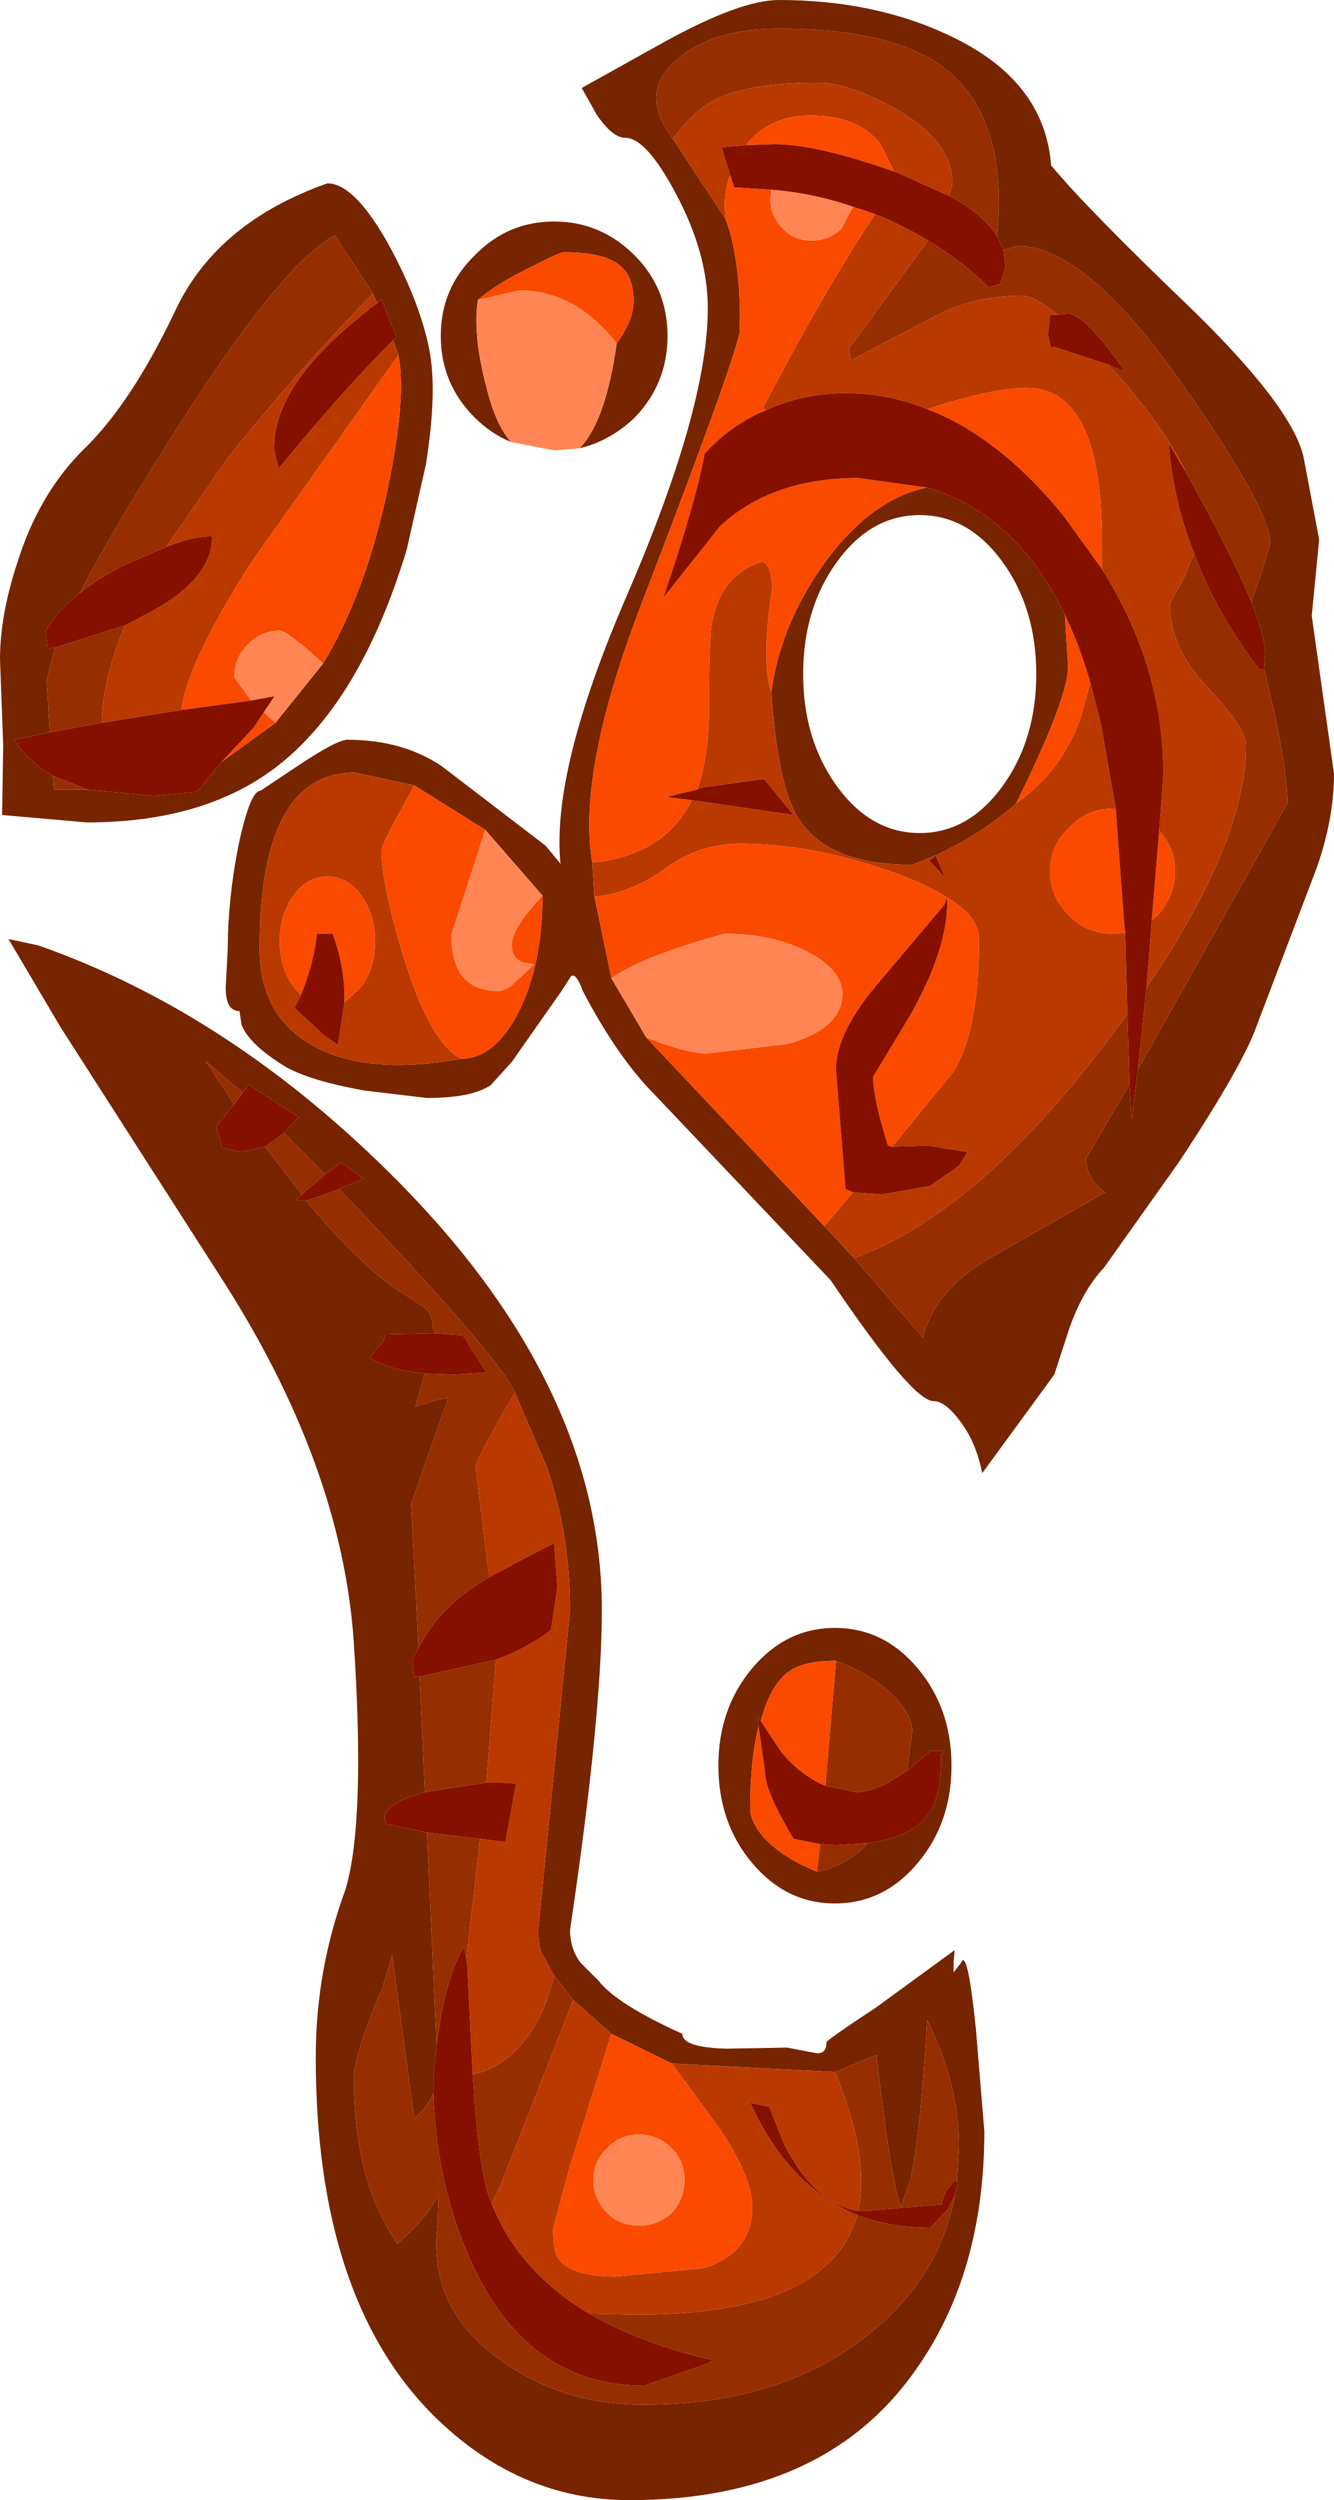 <?xml version="1.0" encoding="UTF-8" standalone="no"?>
<svg xmlns:ffdec="https://www.free-decompiler.com/flash" xmlns:xlink="http://www.w3.org/1999/xlink" ffdec:objectType="shape" height="117.95px" width="62.95px" xmlns="http://www.w3.org/2000/svg">
  <g transform="matrix(1.0, 0.0, 0.0, 1.0, -1.6, -1.7)">
    <path d="M33.35 8.25 L35.85 12.05 36.05 12.65 Q36.6 14.8 36.5 17.4 36.15 19.05 32.0 29.85 28.8 38.05 29.55 42.4 L29.65 44.0 30.45 47.85 32.1 50.65 40.5 59.55 41.9 61.05 45.15 64.8 Q45.7 62.55 48.4 61.0 L53.75 57.95 Q52.85 57.3 52.85 56.35 L54.9 52.85 55.0 54.5 55.3 52.15 62.35 39.6 Q62.35 37.85 61.45 34.1 L61.25 33.25 61.3 32.55 Q61.3 31.75 60.65 30.1 L61.05 28.95 61.55 27.35 Q61.55 25.75 57.45 19.9 52.85 13.3 49.6 13.3 L48.95 13.5 48.65 12.85 Q49.2 7.25 46.15 4.9 43.7 3.05 38.35 3.05 35.25 3.05 33.55 4.5 31.7 6.05 33.35 8.25 M45.35 24.7 Q49.55 25.95 51.85 30.7 L52.0 33.15 Q52.0 34.65 49.55 39.6 48.0 41.0 45.75 42.05 L44.65 42.5 Q40.6 42.5 39.25 40.25 38.3 38.75 38.0 34.35 38.45 31.0 40.7 28.0 42.85 25.2 45.35 24.7 M51.2 9.5 Q52.85 11.5 57.7 16.15 62.5 20.8 63.1 23.2 L63.85 27.15 63.5 30.75 64.55 38.2 Q64.55 40.3 63.75 42.6 L60.9 50.1 Q60.25 51.95 57.25 56.5 L53.7 61.5 Q52.7 62.55 52.05 64.4 L51.35 66.55 47.95 71.2 Q47.7 69.95 47.15 69.1 46.3 67.8 45.65 67.8 44.65 67.8 40.8 62.1 L32.5 53.35 Q30.75 51.6 29.1 48.45 28.8 47.6 28.55 47.75 L28.1 48.45 25.75 51.8 24.75 52.9 Q23.85 53.5 21.75 53.5 L18.8 53.15 Q16.05 52.65 14.95 51.95 13.35 50.95 13.0 50.05 L12.9 49.4 Q12.25 49.4 12.25 48.3 L12.35 46.4 Q12.35 44.15 12.85 41.6 13.4 39.0 13.9 39.0 L15.7 37.8 Q17.5 36.6 18.0 36.6 20.6 36.6 22.45 37.85 L27.35 41.6 28.05 42.45 Q27.6 38.05 31.2 29.75 35.0 20.95 35.0 16.25 35.0 13.65 33.5 10.85 32.1 8.2 31.1 8.2 30.5 8.2 29.75 7.1 L29.05 5.85 33.0 3.65 Q36.55 1.7 38.35 1.7 42.9 1.7 46.45 3.4 50.9 5.5 51.2 9.5 M48.9 28.2 Q47.3 26.0 45.0 26.0 42.7 26.0 41.1 28.2 39.5 30.4 39.5 33.5 39.5 36.6 41.1 38.8 42.7 41.0 45.0 41.0 47.3 41.0 48.9 38.8 50.5 36.6 50.5 33.5 50.5 30.4 48.9 28.2 M30.7 17.9 Q31.5 16.8 31.5 15.9 31.5 14.55 30.6 14.05 29.85 13.6 28.2 13.6 28.0 13.6 26.65 14.3 25.0 15.1 24.15 15.85 23.9 17.5 24.55 19.95 24.95 21.65 25.7 22.55 24.75 22.15 24.0 21.4 22.4 19.8 22.4 17.55 22.4 15.3 24.0 13.75 25.55 12.15 27.75 12.15 29.95 12.15 31.55 13.75 33.1 15.3 33.1 17.55 33.1 19.8 31.55 21.4 30.4 22.5 28.95 22.85 L29.0 22.8 Q30.2 21.5 30.7 17.9 M21.85 18.15 Q22.25 20.15 21.7 23.6 L20.8 27.6 Q18.6 34.9 14.55 37.95 11.15 40.5 5.7 40.5 L1.7 40.15 1.75 36.85 1.6 32.8 Q1.6 30.75 2.4 28.3 3.45 24.9 5.7 22.75 7.85 20.6 9.85 16.4 11.8 12.2 17.05 10.35 18.35 10.35 20.0 13.35 21.4 15.95 21.85 18.15 M20.15 17.75 L20.3 17.6 19.6 15.8 19.4 16.0 19.2 15.55 17.4 12.8 Q14.75 14.2 9.2 23.1 6.7 27.1 5.35 29.7 4.25 30.55 3.75 31.5 L3.85 32.3 4.2 32.25 3.8 33.8 3.95 36.25 2.25 36.6 Q2.95 37.65 4.1 38.3 L4.15 38.95 5.75 38.95 8.85 39.25 10.9 39.05 12.05 37.65 14.6 35.8 16.85 33.0 Q18.85 29.7 19.9 24.75 20.8 20.4 20.4 18.45 L20.15 17.75 M2.0 46.0 L3.4 46.3 Q12.55 49.5 20.45 57.5 30.0 67.2 30.0 77.65 30.0 82.65 28.5 92.75 28.5 93.65 29.0 94.3 L29.85 95.15 Q30.7 96.25 33.8 97.65 33.8 98.3 35.9 98.35 L38.75 98.3 40.05 98.55 Q40.6 98.65 40.6 98.05 40.6 97.95 42.95 96.4 L46.65 93.7 46.6 94.25 46.6 94.75 46.95 94.3 Q47.25 93.55 47.65 97.4 L48.05 102.25 Q48.05 108.9 44.85 113.45 40.55 119.65 31.3 119.65 26.05 119.65 22.0 115.6 16.5 110.05 16.5 98.75 16.5 94.65 17.9 90.85 18.85 87.7 18.3 79.25 17.75 70.8 11.95 61.85 L4.45 50.15 2.0 46.0 M21.15 38.75 L18.35 38.15 Q13.85 38.15 13.85 46.45 13.85 49.65 16.4 51.05 18.95 52.45 23.35 51.65 24.95 51.65 26.1 49.4 27.2 47.15 27.2 43.95 L24.5 40.85 21.15 38.75 M16.05 58.35 Q18.25 61.0 20.05 62.35 L21.65 63.4 Q22.05 63.75 22.05 64.6 L19.8 64.65 19.7 64.95 19.05 65.75 Q20.0 66.35 21.65 66.5 L21.2 68.05 21.75 67.9 22.2 67.75 22.75 67.65 21.0 72.65 21.35 79.45 21.05 80.0 21.15 80.8 21.4 80.8 21.65 86.25 20.75 86.55 Q19.4 87.15 19.85 87.75 L21.75 88.15 22.2 98.2 22.05 99.75 22.05 100.45 Q21.8 101.05 21.15 101.65 L20.1 93.9 20.05 94.15 19.65 95.45 Q18.3 98.65 18.3 99.75 18.3 104.6 20.35 107.55 21.9 106.2 22.3 105.2 L22.25 106.6 Q21.75 110.65 25.3 113.1 28.2 115.15 31.95 115.15 38.65 115.15 42.8 111.65 45.95 109.05 46.65 105.3 L46.8 104.7 46.75 104.65 46.85 103.0 Q46.85 99.95 45.35 97.0 45.05 102.3 44.55 104.6 L44.1 105.8 Q43.8 105.0 43.4 102.2 L42.95 98.65 41.0 99.45 33.3 99.05 30.45 97.65 28.65 96.05 27.75 94.9 27.15 93.8 Q27.0 93.4 27.0 92.75 L28.5 77.65 Q28.5 74.1 27.4 70.9 L25.9 67.4 Q25.35 66.0 18.85 59.1 L17.6 57.8 18.75 57.3 17.7 56.55 16.95 57.1 15.0 55.15 15.7 54.4 13.45 52.95 13.35 52.85 13.05 53.25 11.3 51.75 12.65 53.8 11.8 54.85 12.1 55.85 12.95 56.05 14.1 55.8 15.85 58.05 15.55 58.3 15.9 58.35 16.05 58.35 M35.5 85.0 Q35.5 82.3 37.1 80.4 38.7 78.5 41.0 78.5 43.3 78.5 44.9 80.4 46.5 82.3 46.5 85.0 46.5 87.7 44.9 89.6 43.3 91.5 41.0 91.5 38.7 91.5 37.1 89.6 35.5 87.7 35.5 85.0 M37.5 82.9 L37.35 82.7 37.4 83.15 Q37.0 84.7 37.0 87.05 37.0 87.5 37.45 88.15 38.3 89.25 40.15 90.0 41.55 89.75 42.55 88.65 44.55 88.4 45.35 87.35 46.0 86.55 46.0 84.85 L46.0 84.45 Q46.35 84.35 45.95 84.3 L45.55 84.3 Q45.5 84.3 44.4 85.25 L44.65 83.4 Q44.65 82.6 43.75 81.7 42.75 80.7 41.05 80.05 39.4 80.05 38.7 80.65 37.9 81.35 37.5 82.9" fill="#772400" fill-rule="evenodd" stroke="none"/>
    <path d="M46.4 10.95 L46.55 10.35 Q46.55 8.35 43.8 6.8 41.6 5.6 40.2 5.6 36.95 5.6 35.35 6.4 34.35 6.9 33.35 8.25 31.7 6.05 33.55 4.5 35.25 3.05 38.35 3.05 43.7 3.05 46.15 4.9 49.2 7.25 48.65 12.85 48.0 11.8 46.4 10.95 M55.7 48.3 Q60.4 41.4 60.4 36.85 60.4 36.05 58.6 34.15 56.8 32.25 56.8 30.2 L57.5 28.9 57.95 27.8 Q59.0 30.65 61.0 33.25 L61.25 33.25 61.45 34.1 Q62.35 37.85 62.35 39.6 L55.3 52.15 55.7 48.3 M57.55 23.95 Q56.6 21.95 54.4 19.45 L53.9 18.9 54.7 19.25 Q52.8 16.5 52.0 16.5 L51.5 16.55 Q50.4 15.65 49.85 15.65 47.85 15.65 46.15 16.4 L41.75 18.7 41.65 18.15 45.4 13.05 Q47.0 14.0 48.25 15.25 L48.8 15.1 49.05 14.3 48.95 13.5 49.6 13.3 Q52.85 13.3 57.45 19.9 61.55 25.75 61.55 27.35 L61.05 28.95 60.65 30.1 Q59.7 27.8 57.55 23.95 M54.9 52.85 L52.85 56.35 Q52.85 57.3 53.75 57.95 L48.4 61.0 Q45.7 62.55 45.15 64.8 L41.9 61.05 Q47.85 58.9 54.2 50.35 L54.8 49.55 54.9 52.8 54.9 52.85 M5.75 38.95 L4.15 38.95 4.1 38.3 5.75 38.95 M3.95 36.25 L3.8 33.8 4.2 32.25 7.5 31.2 Q6.45 33.7 6.4 35.8 L3.95 36.25 M5.35 29.7 Q6.7 27.1 9.2 23.1 14.75 14.2 17.4 12.8 L19.2 15.55 Q15.45 19.4 12.35 23.3 L9.45 27.5 7.6 28.3 Q6.25 28.95 5.35 29.7 M22.05 64.6 Q22.05 63.75 21.65 63.4 L20.05 62.35 Q18.25 61.0 16.05 58.35 L17.6 57.8 18.85 59.1 Q25.35 66.0 25.9 67.4 24.05 70.55 24.05 70.9 L24.55 75.05 24.7 76.1 Q22.35 77.45 21.35 79.45 L21.0 72.65 22.75 67.65 22.2 67.75 21.75 67.9 21.2 68.05 21.65 66.5 23.05 66.55 24.55 66.45 23.45 64.7 22.05 64.6 M15.85 58.05 L14.1 55.8 15.0 55.15 16.95 57.1 15.85 58.05 M12.65 53.8 L11.3 51.75 13.05 53.25 12.65 53.8 M27.75 94.9 L28.65 96.05 25.2 104.85 24.8 105.65 24.7 105.4 Q24.2 104.1 23.9 99.55 24.85 99.4 25.7 98.65 27.15 97.4 27.75 94.9 M41.0 99.45 L42.95 98.65 43.4 102.2 Q43.8 105.0 44.1 105.8 L44.55 104.6 Q45.05 102.3 45.35 97.0 46.85 99.95 46.85 103.0 L46.75 104.65 46.7 104.55 Q46.1 105.1 46.05 105.7 L42.5 106.0 42.1 106.0 Q42.65 103.4 41.0 99.45 M46.65 105.3 Q45.95 109.05 42.8 111.65 38.65 115.15 31.95 115.15 28.2 115.15 25.3 113.1 21.75 110.65 22.25 106.6 L22.3 105.2 Q21.9 106.2 20.35 107.55 18.3 104.6 18.3 99.75 18.3 98.65 19.65 95.45 L20.05 94.15 20.1 93.9 21.15 101.65 Q21.8 101.05 22.05 100.45 22.2 104.95 23.95 108.65 26.6 114.25 32.0 114.25 L35.0 113.2 35.25 113.05 Q31.8 112.25 29.4 110.85 L31.6 110.9 Q38.0 110.9 40.5 108.65 41.65 107.65 42.05 106.2 43.6 106.8 45.5 106.8 L46.3 105.95 46.65 105.3 M22.2 98.2 L21.75 88.15 24.25 88.45 24.15 89.4 23.6 94.1 23.5 93.55 Q22.85 94.55 22.4 96.85 L22.2 98.2 M21.65 86.25 L21.4 80.8 25.0 80.0 24.55 85.8 21.65 86.25 M40.3 88.7 L41.0 88.75 42.55 88.65 Q41.55 89.75 40.15 90.0 L40.3 88.7 M44.4 85.25 L44.3 85.3 Q42.95 86.25 42.0 86.25 L40.55 85.95 41.05 80.05 Q42.75 80.7 43.75 81.7 44.65 82.6 44.65 83.4 L44.4 85.25" fill="#972e00" fill-rule="evenodd" stroke="none"/>
    <path d="M33.35 8.25 Q34.35 6.9 35.35 6.4 36.95 5.6 40.2 5.6 41.6 5.6 43.8 6.8 46.55 8.35 46.55 10.35 L46.4 10.95 43.95 9.85 43.8 9.8 43.15 8.5 Q42.1 7.15 39.85 7.15 37.9 7.15 36.8 8.55 L35.65 8.65 36.05 9.95 Q35.7 10.9 35.85 12.05 L33.35 8.25 M37.75 21.05 L37.6 20.95 Q40.4 15.6 42.6 12.25 L42.9 11.8 Q44.25 12.35 45.4 13.05 L41.65 18.15 41.75 18.7 46.15 16.4 Q47.85 15.65 49.85 15.65 50.4 15.65 51.5 16.55 L51.15 16.55 51.05 17.5 51.2 18.15 51.3 18.05 53.9 18.9 54.4 19.45 Q56.6 21.95 57.55 23.95 L57.3 23.55 56.75 22.6 Q56.95 25.3 57.95 27.8 L57.5 28.9 56.8 30.2 Q56.8 32.25 58.6 34.15 60.4 36.05 60.4 36.85 60.4 41.4 55.7 48.3 L55.9 45.75 55.95 45.1 56.2 44.9 Q57.05 44.0 57.05 42.8 57.05 41.7 56.3 40.9 L56.5 38.2 Q56.5 33.15 53.6 28.55 L53.6 27.25 Q53.6 20.0 50.05 20.0 48.45 20.0 45.35 21.0 43.5 20.25 41.5 20.25 39.5 20.25 37.75 21.05 M41.9 61.05 L40.5 59.55 41.85 57.95 43.2 58.05 45.5 57.65 46.85 56.7 47.25 56.05 45.4 55.75 43.7 55.8 46.6 52.25 Q47.8 50.3 47.8 46.0 47.8 44.95 46.3 44.05 45.3 43.4 43.6 42.8 39.85 41.5 36.55 41.5 34.65 41.5 33.1 42.6 31.4 43.85 29.65 44.0 L29.55 42.4 Q32.95 42.05 34.25 39.45 L39.05 40.15 37.65 38.45 34.75 38.85 34.5 38.95 Q35.0 37.55 35.05 35.6 35.05 31.7 35.2 31.05 35.65 28.8 37.55 28.2 37.95 28.25 38.05 29.35 37.5 32.9 38.0 34.35 38.3 38.75 39.25 40.25 40.6 42.5 44.65 42.5 L45.75 42.05 Q48.0 41.0 49.55 39.6 51.7 38.1 52.6 35.55 L53.05 33.9 53.55 35.85 54.25 39.85 54.1 39.85 Q52.9 39.85 52.05 40.75 51.15 41.6 51.15 42.8 51.15 44.0 52.05 44.9 52.9 45.75 54.1 45.75 L54.7 45.7 54.8 49.55 54.2 50.35 Q47.85 58.9 41.9 61.05 M45.75 42.05 L45.45 42.3 46.2 43.1 45.75 42.05 M19.4 16.0 Q14.35 19.8 14.55 23.0 L14.75 23.8 Q17.7 20.2 20.15 17.75 L20.4 18.45 13.55 28.1 Q10.5 32.8 10.15 35.2 L6.4 35.8 Q6.45 33.7 7.5 31.2 L8.75 30.55 Q11.65 28.95 11.6 27.0 10.7 27.0 9.45 27.5 L12.35 23.3 Q15.45 19.4 19.2 15.55 L19.4 16.0 M15.8 48.65 L15.5 49.25 16.9 50.55 17.55 51.0 17.85 49.0 18.65 48.25 Q19.3 47.35 19.3 46.1 19.3 44.85 18.65 43.95 18.0 43.05 17.05 43.05 16.1 43.05 15.45 43.95 14.8 44.85 14.8 46.1 14.8 47.35 15.45 48.25 L15.8 48.65 M23.35 51.65 Q18.95 52.45 16.4 51.05 13.85 49.65 13.85 46.45 13.85 38.15 18.35 38.15 L21.15 38.75 Q19.6 41.55 19.6 41.8 19.6 43.35 20.6 46.7 21.85 50.85 23.35 51.65 M25.9 67.4 L27.4 70.9 Q28.5 74.1 28.5 77.65 L27.0 92.75 Q27.0 93.4 27.15 93.8 L27.75 94.9 Q27.15 97.4 25.7 98.65 24.85 99.4 23.9 99.55 L23.65 94.45 23.6 94.1 24.15 89.4 24.25 88.45 25.45 88.6 25.95 85.85 25.25 85.8 24.55 85.8 25.0 80.0 Q26.5 79.45 27.6 78.6 L27.9 76.6 27.75 74.5 26.2 75.3 24.7 76.1 24.55 75.05 24.05 70.9 Q24.05 70.55 25.9 67.4 M28.65 96.05 L30.45 97.65 28.45 104.05 27.7 106.85 Q27.7 107.9 27.95 108.25 28.55 109.1 30.65 109.1 L34.85 108.7 Q37.1 107.95 37.1 105.85 37.1 104.25 35.25 101.7 L33.3 99.05 41.0 99.45 Q42.65 103.4 42.1 106.0 40.05 105.7 38.6 102.85 L37.9 101.1 37.0 100.9 Q38.8 104.85 42.05 106.2 41.65 107.65 40.5 108.65 38.0 110.9 31.6 110.9 L29.4 110.85 Q26.05 108.85 24.8 105.65 L25.2 104.85 28.65 96.05" fill="#ba3900" fill-rule="evenodd" stroke="none"/>
    <path d="M35.85 12.05 Q35.7 10.9 36.05 9.95 L36.25 10.55 36.5 10.55 38.0 10.65 37.95 11.1 Q37.95 11.9 38.55 12.5 39.1 13.05 39.9 13.05 40.7 13.05 41.3 12.5 L41.85 11.45 42.9 11.8 42.6 12.25 Q40.4 15.6 37.6 20.95 L37.75 21.05 Q36.15 21.7 34.85 23.1 34.45 25.35 32.9 29.9 L35.6 26.5 Q38.05 24.25 42.1 24.25 L45.35 24.7 Q42.85 25.2 40.7 28.0 38.45 31.0 38.0 34.35 37.5 32.9 38.05 29.35 37.95 28.25 37.55 28.2 35.65 28.8 35.2 31.05 35.05 31.7 35.05 35.6 35.0 37.55 34.5 38.95 L33.05 39.3 34.25 39.45 Q32.95 42.05 29.55 42.4 28.8 38.05 32.0 29.85 36.15 19.05 36.5 17.4 36.6 14.8 36.05 12.65 L35.85 12.05 M36.8 8.55 Q37.9 7.15 39.85 7.15 42.1 7.15 43.15 8.5 L43.8 9.8 Q40.15 8.5 38.1 8.5 L36.8 8.55 M45.35 21.0 Q48.45 20.0 50.05 20.0 53.6 20.0 53.6 27.25 L53.6 28.55 51.8 26.05 Q48.75 22.3 45.35 21.0 M56.3 40.9 Q57.05 41.7 57.05 42.8 57.05 44.0 56.2 44.9 L55.95 45.1 56.3 40.9 M40.5 59.55 L32.1 50.65 Q34.05 51.4 34.95 51.4 L38.8 50.95 Q41.35 50.2 41.35 48.6 41.35 47.45 39.7 46.6 38.05 45.75 35.8 45.75 31.95 46.8 30.45 47.85 L29.65 44.0 Q31.4 43.85 33.1 42.6 34.65 41.5 36.55 41.5 39.85 41.5 43.6 42.8 45.3 43.4 46.3 44.05 47.8 44.95 47.8 46.0 47.8 50.3 46.6 52.25 L43.7 55.8 43.5 55.75 Q42.8 53.5 42.8 52.5 L44.55 49.6 Q46.3 46.5 46.3 44.25 L46.3 44.05 46.15 44.4 43.2 47.9 Q41.05 50.35 41.05 52.15 L41.5 57.8 41.85 57.95 40.5 59.55 M51.85 30.7 Q52.55 32.15 53.05 33.9 L52.6 35.55 Q51.7 38.1 49.55 39.6 52.0 34.65 52.0 33.15 L51.85 30.7 M54.25 39.85 L54.65 45.3 54.7 45.7 54.1 45.75 Q52.9 45.75 52.05 44.9 51.15 44.0 51.15 42.8 51.15 41.6 52.05 40.75 52.9 39.85 54.1 39.85 L54.25 39.85 M24.15 15.85 Q25.0 15.1 26.65 14.3 28.0 13.6 28.2 13.6 29.85 13.6 30.6 14.05 31.5 14.55 31.5 15.9 31.5 16.8 30.7 17.9 28.75 15.4 26.1 15.4 L24.15 15.85 M20.4 18.45 Q20.8 20.4 19.9 24.75 18.85 29.7 16.85 33.0 15.15 31.45 14.8 31.45 13.95 31.45 13.3 32.1 12.65 32.75 12.65 33.65 L13.45 34.75 10.15 35.2 Q10.5 32.8 13.55 28.1 L20.4 18.45 M14.6 35.8 L12.05 37.65 13.55 36.05 14.05 35.3 14.6 35.8 M17.85 49.0 Q17.9 47.4 17.3 45.75 L16.55 45.75 Q16.45 47.0 15.8 48.65 L15.45 48.25 Q14.8 47.35 14.8 46.1 14.8 44.85 15.45 43.95 16.1 43.05 17.05 43.05 18.0 43.05 18.65 43.95 19.3 44.85 19.3 46.1 19.3 47.35 18.65 48.25 L17.85 49.0 M23.35 51.65 Q21.85 50.85 20.6 46.7 19.6 43.35 19.6 41.8 19.6 41.55 21.15 38.75 L24.5 40.85 22.9 45.8 Q22.9 48.45 25.1 48.45 25.5 48.45 25.95 48.0 L26.8 47.2 26.25 47.1 Q25.75 46.9 25.75 46.3 25.75 45.7 26.5 44.75 L27.2 43.95 Q27.2 47.15 26.1 49.4 24.95 51.65 23.35 51.65 M30.45 97.65 L33.3 99.05 35.25 101.7 Q37.1 104.25 37.1 105.85 37.1 107.95 34.85 108.7 L30.65 109.1 Q28.55 109.1 27.95 108.25 27.7 107.9 27.7 106.85 L28.45 104.05 30.45 97.65 M37.4 83.15 L37.7 85.3 Q37.7 86.2 39.05 88.45 L40.3 88.7 40.15 90.0 Q38.3 89.25 37.45 88.15 37.0 87.5 37.0 87.05 37.0 84.7 37.4 83.15 M40.55 85.95 Q39.45 85.5 38.5 84.4 L37.5 82.9 Q37.9 81.35 38.7 80.65 39.4 80.05 41.05 80.05 L40.55 85.95 M33.9 104.55 Q33.9 103.65 33.3 103.05 32.65 102.4 31.75 102.4 30.85 102.4 30.25 103.05 29.6 103.65 29.6 104.55 29.6 105.45 30.25 106.1 30.85 106.7 31.75 106.7 32.65 106.7 33.3 106.1 33.9 105.45 33.9 104.55" fill="#f94a00" fill-rule="evenodd" stroke="none"/>
    <path d="M41.85 11.45 L41.3 12.5 Q40.7 13.05 39.9 13.05 39.1 13.05 38.55 12.5 37.95 11.9 37.95 11.1 L38.0 10.65 Q39.95 10.8 41.85 11.45 M32.1 50.65 L30.45 47.85 Q31.95 46.8 35.8 45.75 38.05 45.75 39.7 46.6 41.35 47.45 41.35 48.6 41.35 50.2 38.8 50.95 L34.95 51.4 Q34.05 51.4 32.1 50.65 M30.7 17.9 Q30.2 21.5 29.0 22.8 L28.95 22.85 27.75 22.95 25.7 22.55 Q24.95 21.65 24.55 19.95 23.9 17.5 24.15 15.85 L26.1 15.4 Q28.75 15.4 30.7 17.9 M16.85 33.0 L14.6 35.8 14.05 35.3 14.55 34.55 14.25 34.6 13.45 34.75 12.65 33.65 Q12.65 32.75 13.3 32.1 13.95 31.45 14.8 31.45 15.15 31.45 16.85 33.0 M24.5 40.85 L27.2 43.95 26.5 44.75 Q25.75 45.7 25.75 46.3 25.75 46.9 26.25 47.1 L26.8 47.2 25.95 48.0 Q25.5 48.45 25.1 48.45 22.9 48.45 22.9 45.8 L24.5 40.85 M33.9 104.55 Q33.9 105.45 33.3 106.1 32.65 106.7 31.75 106.7 30.85 106.7 30.25 106.1 29.6 105.45 29.6 104.55 29.6 103.65 30.25 103.05 30.85 102.4 31.75 102.4 32.65 102.4 33.3 103.05 33.9 103.65 33.9 104.55" fill="#ff8654" fill-rule="evenodd" stroke="none"/>
    <path d="M36.05 9.95 L35.65 8.65 36.8 8.55 38.1 8.5 Q40.15 8.5 43.8 9.8 L43.95 9.85 46.4 10.95 Q48.0 11.8 48.65 12.85 L48.95 13.5 49.05 14.3 48.8 15.1 48.25 15.25 Q47.0 14.0 45.4 13.05 44.25 12.35 42.9 11.8 L41.85 11.45 Q39.95 10.8 38.0 10.65 L36.5 10.55 36.25 10.55 36.05 9.95 M37.75 21.05 Q39.5 20.25 41.5 20.25 43.5 20.25 45.35 21.0 48.75 22.3 51.8 26.05 L53.6 28.55 Q56.5 33.15 56.5 38.2 L56.3 40.9 55.95 45.1 55.9 45.75 55.7 48.3 55.3 52.15 55.0 54.5 54.9 52.85 54.9 52.8 54.8 49.55 54.7 45.7 54.65 45.3 54.25 39.85 53.55 35.85 53.05 33.9 Q52.55 32.15 51.85 30.7 49.55 25.95 45.35 24.7 L42.1 24.25 Q38.05 24.25 35.6 26.5 L32.9 29.9 Q34.45 25.35 34.85 23.1 36.15 21.7 37.75 21.05 M57.95 27.8 Q56.95 25.3 56.75 22.6 L57.3 23.55 57.55 23.95 Q59.7 27.8 60.65 30.1 61.3 31.75 61.3 32.55 L61.25 33.25 61.0 33.25 Q59.0 30.65 57.95 27.8 M53.9 18.9 L51.3 18.05 51.2 18.15 51.05 17.5 51.15 16.55 51.5 16.55 52.0 16.5 Q52.8 16.5 54.7 19.25 L53.9 18.9 M45.75 42.05 L46.2 43.1 45.45 42.3 45.75 42.05 M34.5 38.95 L34.75 38.85 37.65 38.45 39.05 40.15 34.25 39.45 33.05 39.3 34.5 38.95 M46.3 44.05 L46.3 44.25 Q46.3 46.5 44.55 49.6 L42.8 52.5 Q42.8 53.5 43.5 55.75 L43.7 55.8 45.4 55.75 47.25 56.05 46.85 56.7 45.5 57.65 43.2 58.05 41.85 57.95 41.5 57.8 41.05 52.15 Q41.05 50.35 43.2 47.9 L46.15 44.4 46.3 44.05 M19.4 16.0 L19.6 15.8 20.3 17.6 20.15 17.75 Q17.7 20.2 14.75 23.8 L14.55 23.0 Q14.35 19.8 19.4 16.0 M12.05 37.65 L10.9 39.05 8.85 39.25 5.75 38.95 4.1 38.3 Q2.95 37.65 2.25 36.6 L3.95 36.25 6.4 35.8 10.15 35.2 13.45 34.75 14.25 34.6 14.55 34.55 14.05 35.3 13.55 36.05 12.05 37.65 M4.2 32.25 L3.85 32.3 3.75 31.5 Q4.25 30.55 5.35 29.7 6.25 28.95 7.6 28.3 L9.45 27.5 Q10.7 27.0 11.6 27.0 11.65 28.95 8.75 30.55 L7.5 31.2 4.2 32.25 M17.85 49.0 L17.55 51.0 16.9 50.55 15.5 49.25 15.8 48.65 Q16.45 47.0 16.55 45.75 L17.3 45.75 Q17.9 47.4 17.85 49.0 M16.05 58.35 L15.9 58.35 15.55 58.3 15.85 58.05 16.95 57.1 17.7 56.55 18.75 57.3 17.6 57.8 16.05 58.35 M14.1 55.8 L12.95 56.05 12.1 55.85 11.8 54.85 12.65 53.8 13.05 53.25 13.35 52.85 13.45 52.95 15.7 54.4 15.0 55.15 14.1 55.8 M46.75 104.65 L46.8 104.7 46.65 105.3 46.3 105.95 45.5 106.8 Q43.6 106.8 42.05 106.2 38.8 104.85 37.0 100.9 L37.9 101.1 38.6 102.85 Q40.05 105.7 42.1 106.0 L42.5 106.0 46.05 105.7 Q46.1 105.1 46.7 104.55 L46.75 104.65 M22.05 100.45 L22.05 99.75 22.2 98.2 22.4 96.85 Q22.85 94.55 23.5 93.55 L23.6 94.1 23.65 94.45 23.9 99.55 Q24.2 104.1 24.7 105.4 L24.8 105.65 Q26.05 108.85 29.4 110.85 31.8 112.25 35.25 113.05 L35.0 113.2 32.0 114.25 Q26.6 114.25 23.95 108.65 22.2 104.95 22.05 100.45 M21.75 88.15 L19.85 87.75 Q19.4 87.15 20.75 86.55 L21.65 86.25 24.55 85.8 25.25 85.8 25.95 85.85 25.45 88.6 24.25 88.45 21.75 88.15 M21.4 80.8 L21.15 80.8 21.05 80.0 21.35 79.45 Q22.35 77.45 24.7 76.1 L26.2 75.3 27.75 74.5 27.9 76.6 27.6 78.6 Q26.5 79.45 25.0 80.0 L21.4 80.8 M21.65 66.5 Q20.0 66.35 19.05 65.75 L19.7 64.95 19.8 64.65 22.05 64.6 23.45 64.7 24.55 66.45 23.05 66.55 21.65 66.5 M37.4 83.15 L37.35 82.7 37.5 82.9 38.5 84.4 Q39.45 85.5 40.55 85.95 L42.0 86.25 Q42.95 86.25 44.3 85.3 L44.4 85.25 Q45.5 84.3 45.55 84.3 L45.95 84.3 Q46.35 84.35 46.0 84.45 L46.0 84.85 Q46.0 86.55 45.35 87.35 44.55 88.4 42.55 88.65 L41.0 88.75 40.3 88.7 39.05 88.45 Q37.7 86.2 37.7 85.3 L37.4 83.15" fill="#851000" fill-rule="evenodd" stroke="none"/>
  </g>
</svg>
